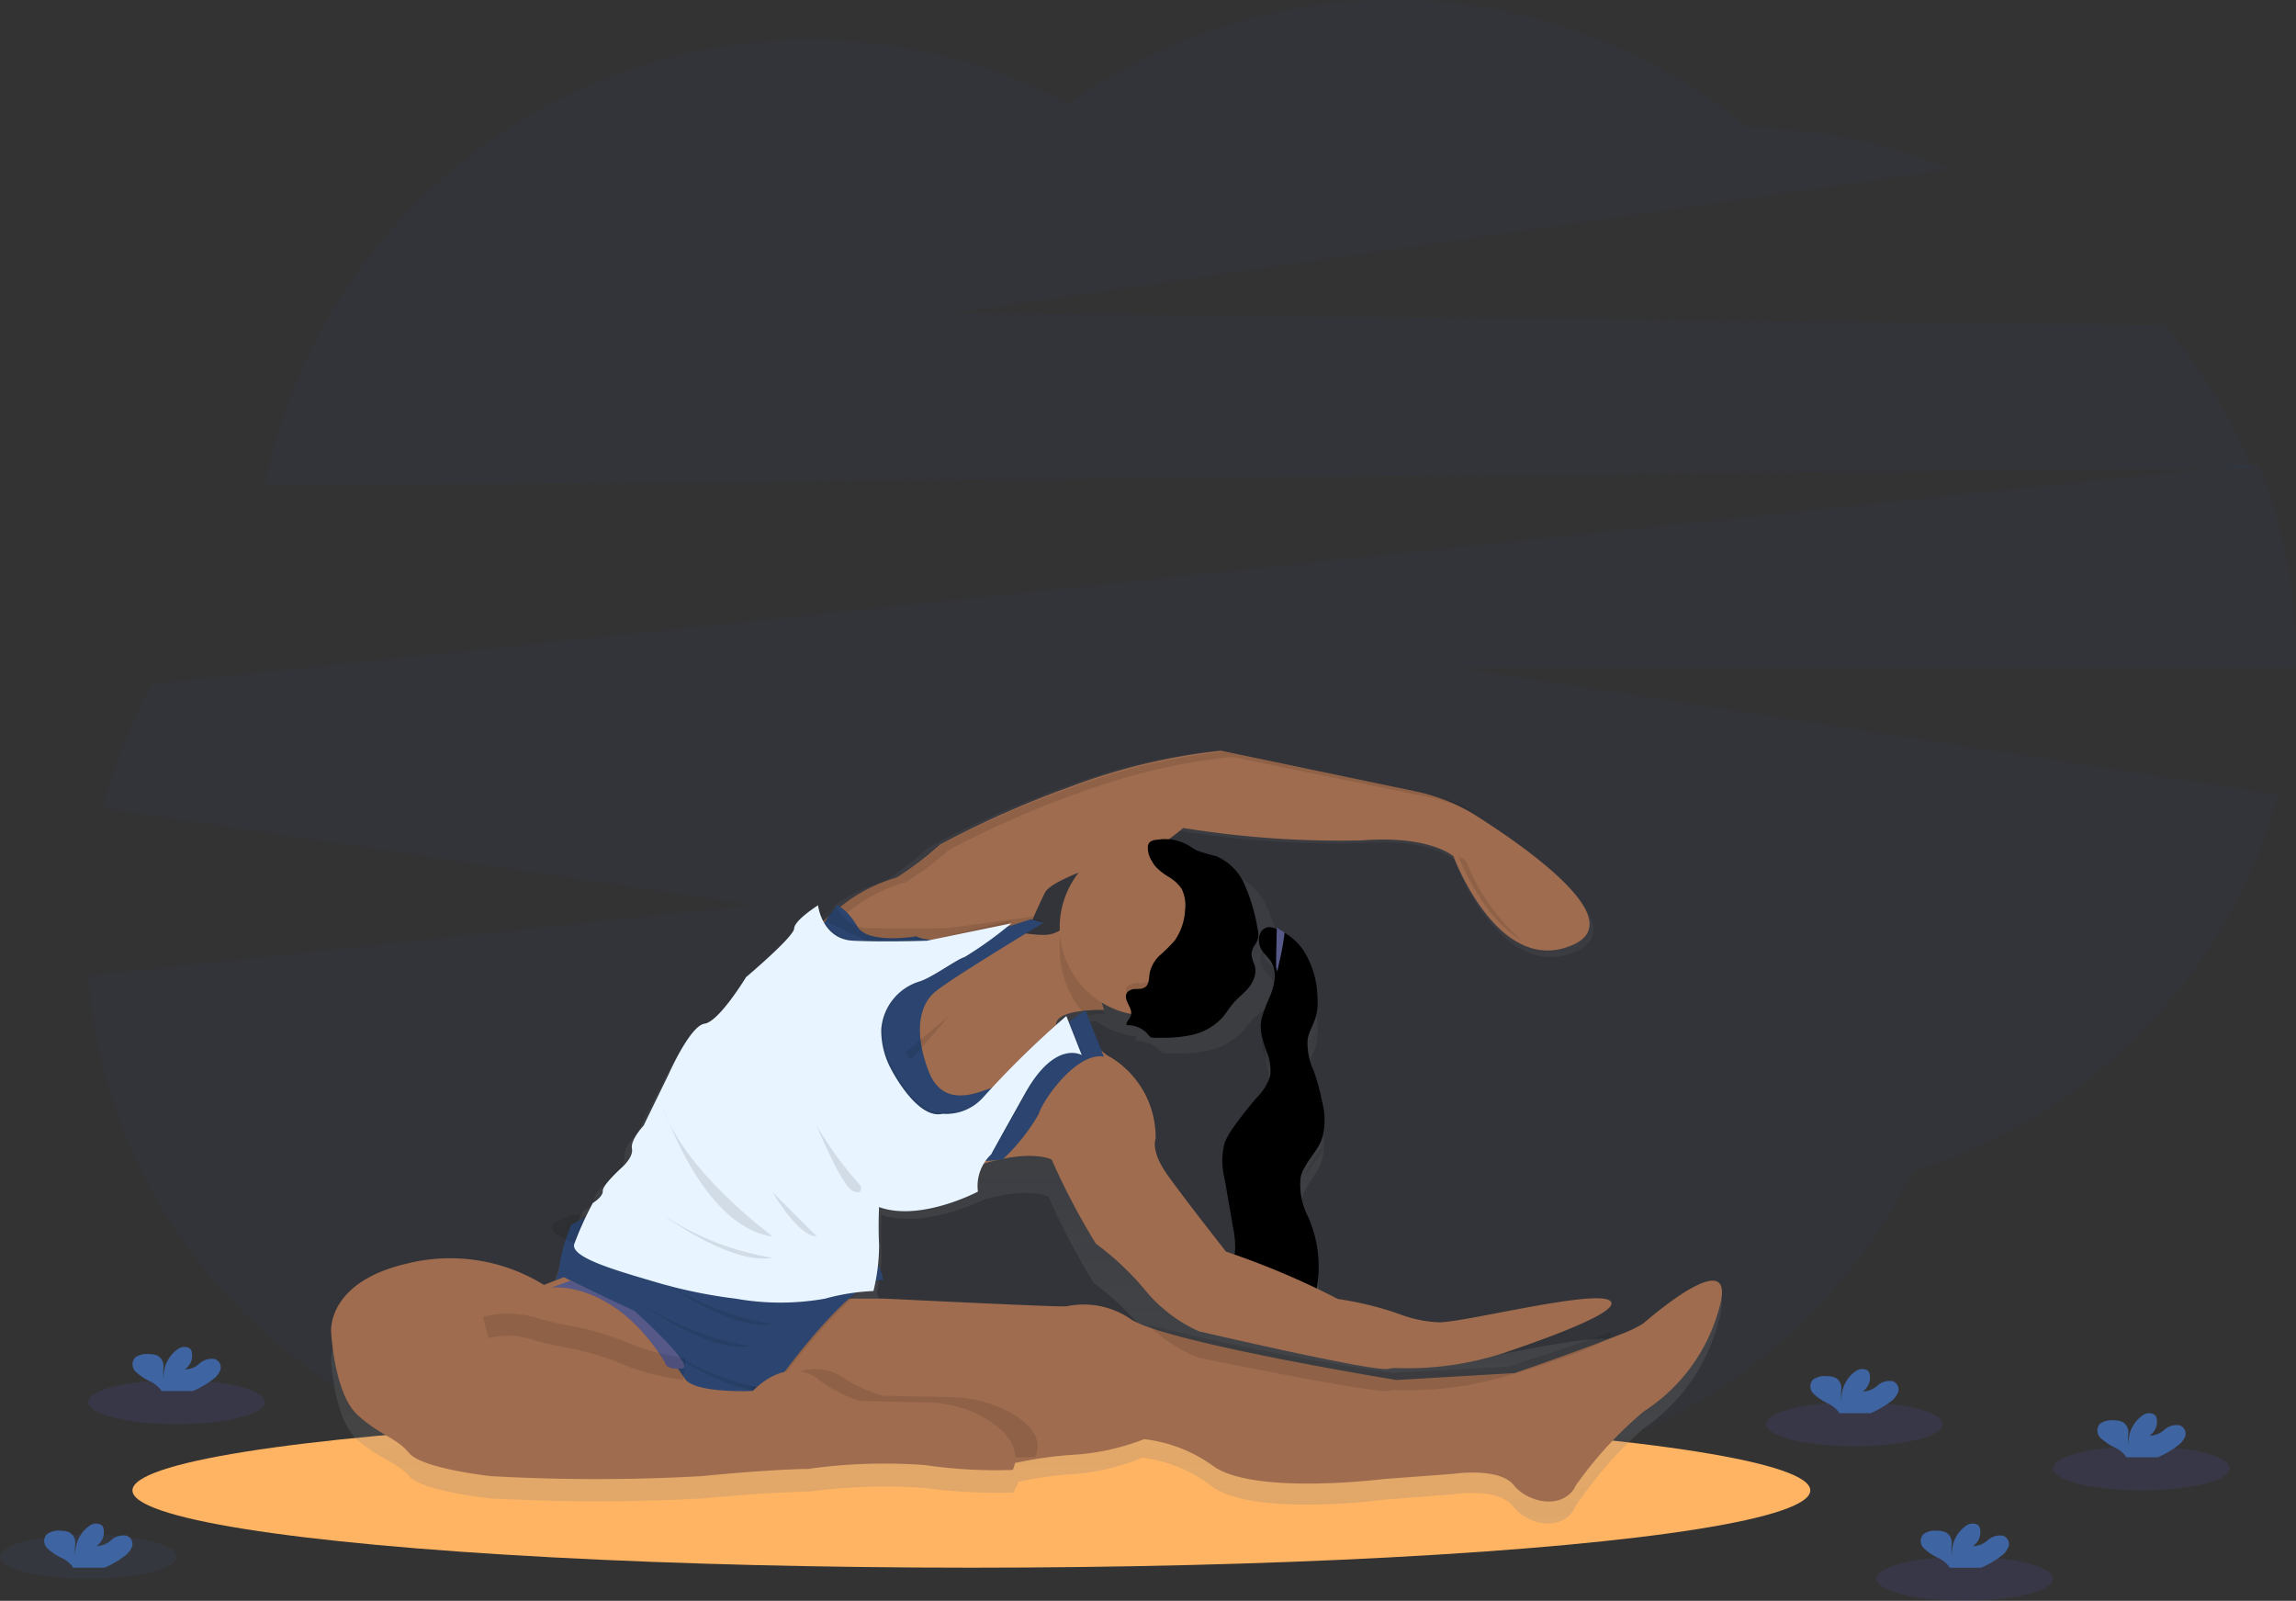 <svg id="Page-1" xmlns="http://www.w3.org/2000/svg" width="104" height="72.5" viewBox="0 0 104 72.5">
  <rect x="0" y="0" width="104" height="72.5" fill="#333333" stroke="none"/>
  <defs>
    <linearGradient id="linear-gradient" x1="0.5" y1="1" x2="0.5" gradientUnits="objectBoundingBox">
      <stop offset="0" stop-color="gray" stop-opacity="0.251"/>
      <stop offset="0.54" stop-color="gray" stop-opacity="0.122"/>
      <stop offset="1" stop-color="gray" stop-opacity="0.102"/>
    </linearGradient>
  </defs>
  <g id="All-exercise--option-1" transform="translate(-225 -351)">
    <g id="Kegel-Excises-" transform="translate(197 306)">
      <g id="Exercises-illustration-" transform="translate(28 45)">
        <path id="Path" d="M102,21.211a25.077,25.077,0,0,0-3.96-6.479L43.1,14.177,88.334,7.654a25.086,25.086,0,0,0-9.178-1.87,25.19,25.19,0,0,0-30.733-1.07A25.174,25.174,0,0,0,12,22Z" fill="#2b4570" opacity="0.1"/>
        <path id="Path-2" d="M104,29.86A23.624,23.624,0,0,0,102.285,21L6.908,30.979A23.815,23.815,0,0,0,4.674,36.6l29.535,4.387L4,44.188C4.909,56.86,15.808,66.868,29.124,66.868a25.536,25.536,0,0,0,17.3-6.672A25.531,25.531,0,0,0,63.876,67,25.256,25.256,0,0,0,86.642,53.048,24.787,24.787,0,0,0,103.2,35.993l-37.353-5.77h38.15C103.994,30.1,104,29.982,104,29.86Z" fill="#2b4570" opacity="0.1"/>
        <ellipse id="Oval" cx="38" cy="3.5" rx="38" ry="3.5" transform="translate(6 64)" fill="#ffb463"/>
        <path id="Shape" d="M74.411,60.5a5.964,5.964,0,0,1-1.105.545l-.1.044a.334.334,0,0,0,.125-.215c0-.872-6.665.871-7.956.871a5.625,5.625,0,0,1-1.779-.363,14.8,14.8,0,0,0-2.884-.713h0a10.154,10.154,0,0,0-1.326-.689v-.006c.027-.052.051-.1.072-.157a.085.085,0,0,1,.01-.026l.033-.083c.01-.027.02-.055.028-.082a5.51,5.51,0,0,0-.25-3.585,3.138,3.138,0,0,1-.315-1.754,1.649,1.649,0,0,1,.113-.315h0a1.455,1.455,0,0,1,.068-.129c.011-.021.024-.043.036-.063.033-.055.067-.111.1-.165.024-.035.047-.072.072-.107.067-.1.135-.2.2-.294l.008-.012c.022-.033.043-.066.063-.1l.048-.079.023-.04.011-.015c.01-.019.022-.04.032-.06l.012-.024a1.666,1.666,0,0,0,.071-.153c.009-.025.019-.048.026-.072s.006-.023.01-.034c.009-.029.018-.057.026-.091l.006-.021.006-.022c0-.018.01-.036.014-.055,0,0,0,0,0,.007a3.446,3.446,0,0,0-.031-1.421,9.954,9.954,0,0,0-.354-1.325,2.864,2.864,0,0,1-.256-1.405,2.06,2.06,0,0,1,.135-.415h0c.039-.091.08-.181.118-.278.022-.054.042-.11.061-.165l.016-.05c.009-.027.015-.055.023-.082l.006-.025v-.013h0a2.9,2.9,0,0,0,.044-.87,3.979,3.979,0,0,0-.59-1.944,2.51,2.51,0,0,0-.854-.8,1.9,1.9,0,0,0-.357-.154c.01-.018.022-.035.032-.053a.675.675,0,0,0,.072-.182,1.018,1.018,0,0,0-.035-.449,7.672,7.672,0,0,0-.621-1.876,2.592,2.592,0,0,0-1.439-1.3,8.63,8.63,0,0,1-.962-.253c-.129-.058-.248-.136-.373-.2a2.469,2.469,0,0,0-1.094-.3c-.075,0-.148,0-.222,0h-.047A1.6,1.6,0,0,0,53,38.9c-.076.01-.152.018-.223.032a.316.316,0,0,0-.291.238v.01a.074.074,0,0,1-.006.033c-.04-.006-.081-.013-.122-.017a4.1,4.1,0,0,0-.449-.025,3.91,3.91,0,0,0-3.873,3.4,2.088,2.088,0,0,1-.254.02,4.212,4.212,0,0,1-1.023-.126l-.585-.167h0s.006-.014.018-.044l.107-.081-.079.015c.131-.3.5-1.145.7-1.55.25-.5,2.041-1.119,2.041-1.119a7.805,7.805,0,0,0,4.377-1.906,44.971,44.971,0,0,0,8.282.577c3.164-.251,4.249.747,4.249.747s2.084,5.682,5.542,4.14c2.6-1.159-2.04-4.469-4.5-6.036.141.079.281.161.418.248s.295.189.451.29c-.292-.2-.57-.377-.825-.539a8.412,8.412,0,0,0-2.792-1.14L55.125,34h-.045a27.894,27.894,0,0,0-6.945,1.669,45.5,45.5,0,0,0-6.094,2.723,14.432,14.432,0,0,1-2,1.534A7.365,7.365,0,0,0,37.2,41.49l-.13.1c-.014-.069-.019-.111-.019-.111s-1.11.669-1.125,1.042S33.662,44.7,33.662,44.7,32.4,46.7,31.708,46.794s-1.688,2.255-1.688,2.255l-1.185,2.318s-.625.635-.547,1.027-.484.855-.484.855-.906.777-.891,1.042-.469.545-.469.545a14.277,14.277,0,0,0-.875,1.836.247.247,0,0,0,0,.15l-.012.005a6.68,6.68,0,0,0-.547,1.773,1.97,1.97,0,0,1-.307.959l-.042.015H24.7c-.026.043-.043.068-.044.07h0a8.421,8.421,0,0,0-6.207-.918C14.757,59.533,15,61.682,15,61.682s.146,2.644,1.208,3.55,1.733.949,2.333,1.634,3.729,1,3.729,1a90.639,90.639,0,0,0,9.519,0c3.333-.311,4.84-.311,4.84-.311a26.3,26.3,0,0,1,5.306-.166,23.738,23.738,0,0,0,3.979.208.941.941,0,0,0,.091-.249h.034a.924.924,0,0,0,.091-.24,16.67,16.67,0,0,1,2.407-.341,10.134,10.134,0,0,0,3.206-.746,6.451,6.451,0,0,1,3.209,1.337c1.926,1.326,7.666.57,7.666.57l3.167-.249s2.082-.332,2.749.539,2.291,1.2,2.832,0a18.332,18.332,0,0,1,3.083-3.525,8.392,8.392,0,0,0,3.374-4.769C78.868,56.483,74.868,60.089,74.411,60.5ZM56.221,46.785c.176-.187.32-.4.5-.59.239-.251.536-.443.772-.7a1.451,1.451,0,0,0,.292-.454l.005.01.049.13c.006.021.011.041.016.062s.011.048.016.073.005.027.007.041c.005.037.009.075.011.113v.182a.574.574,0,0,1-.011.112.433.433,0,0,1-.01.068c0,.023-.006.039-.01.058s-.006.036-.011.055v.005c-.009.04-.018.08-.028.12h0a2.749,2.749,0,0,1-.1.314c-.068.181-.149.363-.219.545h0c-.019.049-.037.1-.055.148-.007.022-.015.043-.023.064s-.016.05-.024.074v.011a2.5,2.5,0,0,0-.067.272.182.182,0,0,0,0,.021v.02l-.008.062v.044a.582.582,0,0,1-.006.105v.053a.84.84,0,0,0,.006.127.134.134,0,0,0,.006.05c.006.016,0,.04.006.06a.035.035,0,0,1,0,.009.286.286,0,0,0,.01.055c0,.018.01.054.016.081l.008.035a.2.2,0,0,0,.013.055c.005.018.006.025.01.038s0,.019.007.028l.014.049a.153.153,0,0,0,.012.04l.027.091c.009.026.017.053.026.079a2.755,2.755,0,0,1,.236,1.256h0a.982.982,0,0,1-.019.1,2.4,2.4,0,0,1-.56.9,15.513,15.513,0,0,0-.947,1.25,3.57,3.57,0,0,0-.321.54h0c-.022.048-.042.1-.06.146l-.023.061a3.275,3.275,0,0,0,.012,1.53l.348,2.083c.011.064.022.129.032.194l.011.072.008.056c.013.091.024.187.031.28V57.1a.783.783,0,0,0,.006.113V57.4a.68.68,0,0,1-.01.141v.011c-.006.048-.013.1-.022.143h0a1.351,1.351,0,0,1-.044.168,2.781,2.781,0,0,1-.371.693h0l-.229-.082S53.64,56.019,52.847,54.9s-.542-1.659-.542-1.659a4.335,4.335,0,0,0-2.125-3.813,2.174,2.174,0,0,1-.748-.759,1.1,1.1,0,0,1,.206.013l-.054-.131a.156.156,0,0,1,.054.006l-.87-2.108a2.509,2.509,0,0,1,.658-.186c.069-.011.139-.021.209-.029a3.9,3.9,0,0,0,1.752.7c.039.006.078.007.118.012-.01.014-.019.028-.027.042l-.011.022a.24.24,0,0,0-.021.059v.02a.184.184,0,0,0,0,.055,1.458,1.458,0,0,1,1.023.363.642.642,0,0,0,.173.171.439.439,0,0,0,.188.028h.4a7.187,7.187,0,0,0,1.41-.114A3.032,3.032,0,0,0,56.221,46.785Zm-7.666-.208a.9.9,0,0,1,.19-.121C48.725,46.468,48.659,46.51,48.556,46.577Zm2.65,13.761c-1.859-1.118-3-.664-3-.664H48c-.912,0-8.041-.37-8.041-.37h-.124a.714.714,0,0,1,.124,0,2.107,2.107,0,0,0-.21-.648.558.558,0,0,0-.042-.057,7.635,7.635,0,0,0,.221-1.885c-.047-.886,0-1.695,0-1.695,1.938.664,4.612-.673,4.651-.694,2.1-.586,2.918-.125,2.918-.125a32.061,32.061,0,0,0,2.042,3.9,13.055,13.055,0,0,1,2.371,2.281,2.839,2.839,0,0,0,.327.4c-.1-.035-.2-.071-.3-.106A4.7,4.7,0,0,1,51.206,60.337Z" fill="url(#linear-gradient)"/>
        <path id="Path-3" d="M71.249,42.791c-3.377,1.493-5.411-4.007-5.411-4.007s-1.056-.964-4.149-.723a44.435,44.435,0,0,1-8.095-.563,7.632,7.632,0,0,1-4.271,1.846s-1.749.6-1.992,1.085c-.2.391-.559,1.209-.687,1.5a.564.564,0,0,1-.026.063c-.013.028-.018.043-.018.043l-.1.046h0l-2.015.955-2.766.764-1.75.2L37,41.969s.343-.316.847-.715a7.209,7.209,0,0,1,2.774-1.513,14.106,14.106,0,0,0,1.953-1.485,44.046,44.046,0,0,1,5.95-2.64A27.454,27.454,0,0,1,55.305,34l8.825,1.84a8.277,8.277,0,0,1,2.729,1.1C69.255,38.463,73.793,41.667,71.249,42.791Z" fill="#9f6c4f"/>
        <g id="Group" transform="translate(37 34)" opacity="0.1">
          <path id="Path-4" d="M.377,8.164s.346-.314.853-.708a7.3,7.3,0,0,1,2.793-1.5A14.193,14.193,0,0,0,5.99,4.487a44.6,44.6,0,0,1,5.992-2.615A28,28,0,0,1,18.812.278L27.7,2.1a8.4,8.4,0,0,1,2.748,1.092q.212.132.443.279c-.287-.188-.561-.362-.811-.518a8.411,8.411,0,0,0-2.748-1.091L18.443.039a28.026,28.026,0,0,0-6.829,1.6A44.6,44.6,0,0,0,5.621,4.255,14.251,14.251,0,0,1,3.655,5.726a7.293,7.293,0,0,0-2.793,1.5c-.508.392-.853.708-.853.708L3,9.943H3.01Z"/>
          <path id="Path-5" d="M29.422,5.005a1.826,1.826,0,0,0-.365-.224c.082.211,1.119,2.819,2.889,3.821A9.087,9.087,0,0,1,29.422,5.005Z"/>
        </g>
        <path id="Path-6" d="M59.916,51.448a1.488,1.488,0,0,1-.045.147c-.008.025-.019.05-.028.074a1.825,1.825,0,0,1-.086.176c-.013.026-.028.052-.041.077a.121.121,0,0,1-.011.016c-.014.025-.028.048-.043.071-.1.164-.216.32-.327.481-.037.052-.074.1-.109.159a.29.29,0,0,1-.021.032c-.019.03-.039.062-.057.1s-.032.052-.046.078-.016.027-.023.04l-.043.08a1.675,1.675,0,0,0-.119.313,3.161,3.161,0,0,0,.34,1.829,5.562,5.562,0,0,1,.27,3.738c-.01.028-.02.057-.031.086s-.03.076-.046.114c-.024.058-.051.115-.081.171a1.236,1.236,0,0,1-1.1.77c-.662-.056-.984-.835-1.586-1.1-.524-.231-1.186-.042-1.68-.327a1.782,1.782,0,0,1,.167-.372c.089-.158.2-.309.3-.459a2.9,2.9,0,0,0,.4-.723,1.526,1.526,0,0,0,.047-.175.06.06,0,0,0,0-.013c0-.03.011-.058.015-.088s.008-.057.011-.088a.079.079,0,0,0,0-.015.5.5,0,0,1,.007-.1,4.6,4.6,0,0,0-.1-.968q-.187-1.086-.377-2.171A3.282,3.282,0,0,1,55.46,51.8c.013-.037.027-.073.041-.109s.031-.072.048-.107a3.752,3.752,0,0,1,.347-.563q.477-.674,1.023-1.3a2.462,2.462,0,0,0,.6-.937.781.781,0,0,0,.022-.106,2.135,2.135,0,0,0-.164-1.041q-.023-.061-.042-.121c-.042-.119-.084-.24-.12-.362-.012-.039-.023-.08-.034-.12a2.365,2.365,0,0,1-.051-.245,1.7,1.7,0,0,1-.022-.246V46.42a.294.294,0,0,1,.008-.088.839.839,0,0,0,.014-.1c.005-.035.008-.046.013-.069s.015-.07.025-.1a.582.582,0,0,1,.023-.082c.005-.022.012-.044.018-.066l.026-.077.041-.112c.013-.037.028-.074.043-.111.075-.193.161-.385.236-.57a3.217,3.217,0,0,0,.109-.326h0a.31.31,0,0,1,.016-.064.591.591,0,0,0,.015-.064.675.675,0,0,0,.016-.081c.007-.036.014-.073.018-.11s.008-.074.011-.112,0-.074,0-.111a1.222,1.222,0,0,0-.057-.385.9.9,0,0,0-.058-.148h0a1.113,1.113,0,0,0-.057-.1c-.128-.2-.327-.353-.444-.562a.843.843,0,0,1-.1-.415.77.77,0,0,1,.008-.117.719.719,0,0,1,.028-.117.3.3,0,0,1,.016-.045l.021-.046a.516.516,0,0,1,.033-.056c.01-.013.019-.026.029-.038a.456.456,0,0,1,.51-.127l.057.018a2.151,2.151,0,0,1,.384.161,2.678,2.678,0,0,1,.923.831,4.05,4.05,0,0,1,.637,2.027,2.974,2.974,0,0,1-.047.909.281.281,0,0,1-.009.04c-.008.029-.015.058-.025.086a5.2,5.2,0,0,1-.21.514h0a2.124,2.124,0,0,0-.146.433,2.907,2.907,0,0,0,.277,1.465,10.15,10.15,0,0,1,.375,1.383A3.192,3.192,0,0,1,59.916,51.448Z"/>
        <g id="Group-2" transform="translate(55 43)" opacity="0.1">
          <path id="Path-7" d="M4.443,4.275a4.752,4.752,0,0,0,.211-.49c.013-.039.025-.079.035-.119A3.375,3.375,0,0,0,4.443,4.275Z"/>
          <path id="Path-8" d="M2.641,1.365a1.312,1.312,0,0,1,.09,1.118c.008-.02.017-.039.025-.059A1.532,1.532,0,0,0,2.776,1C2.647.806,2.447.66,2.332.462a.779.779,0,0,1-.1-.423A.711.711,0,0,0,2.2.833C2.312,1.03,2.512,1.175,2.641,1.365Z"/>
          <path id="Path-9" d="M4.106,10.249c-.005.02-.009.04-.013.061.22-.427.608-.789.8-1.231a1.664,1.664,0,0,0,.095-.286C4.731,9.3,4.244,9.706,4.106,10.249Z"/>
          <path id="Path-10" d="M4.633,15.725a1.312,1.312,0,0,1-1.182.893c-.661-.052-.981-.793-1.584-1.046-.512-.215-1.156-.049-1.645-.294a1.7,1.7,0,0,0-.167.354c.493.274,1.154.091,1.677.31.6.253.923.994,1.584,1.047A1.314,1.314,0,0,0,4.5,16.094a3.238,3.238,0,0,0,.141-.384Z"/>
          <path id="Path-11" d="M.911,12.779a3.117,3.117,0,0,1,.059,1.21,1.68,1.68,0,0,0,.087-.2,2.711,2.711,0,0,0-.011-1.377Q.859,11.379.67,10.347A3.353,3.353,0,0,1,.612,9,1.725,1.725,0,0,0,.523,9.2a2.976,2.976,0,0,0,.012,1.514Q.724,11.749.911,12.779Z"/>
          <path id="Path-12" d="M2.717,5.966c.193-.707-.4-1.4-.411-2.13a1.739,1.739,0,0,1,.079-.5,2.2,2.2,0,0,0-.213.871c.007.695.548,1.357.431,2.032A1.242,1.242,0,0,0,2.717,5.966Z"/>
        </g>
        <path id="Path-13" d="M77.828,59.4a8.028,8.028,0,0,1-3.365,4.518,17.68,17.68,0,0,0-3.074,3.343c-.541,1.142-2.159.825-2.823,0s-2.742-.51-2.742-.51l-3.158.235s-5.722.718-7.643-.54a6.632,6.632,0,0,0-3.2-1.267,10.581,10.581,0,0,1-3.2.707,17.266,17.266,0,0,0-2.4.322c-.441.087-.826.175-1.1.237s-.441.108-.441.108l-4.23-.4-4-.382L34.3,65.49l-.567-1.166L33.185,63.2,33,62.819l.259-4.005h6.813s7.1.35,8.017.35H48.3a3.773,3.773,0,0,1,2.99.628,4.84,4.84,0,0,0,.739.317C54.972,61.149,63.252,62.5,63.252,62.5l5.361-.315s3.014-1.039,4.714-1.723a6.2,6.2,0,0,0,1.1-.516C74.879,59.554,78.866,56.136,77.828,59.4Z" fill="#9f6c4f"/>
        <path id="Path-14" d="M35.575,62.206l.325,1.18L34.788,64l-1.065-.119-.54-1.2L33,62.275,33.256,58H40C38.593,58.129,35.575,62.206,35.575,62.206Z" opacity="0.1"/>
        <path id="Path-15" d="M35.484,62.2l.323,1.184L34.7,64l-2.786-.316-1.5-1.247C27.966,58.334,25,58.316,25,58.316a2.18,2.18,0,0,0,.352-1.059,7.125,7.125,0,0,1,.54-1.8l.053-.026c.187-.094.822-.418.862-.432,0,0,12.6,2.1,12.841,2.179a.292.292,0,0,1,.146.14,2.175,2.175,0,0,1,.206.656C38.67,57.848,35.484,62.2,35.484,62.2Z" fill="#2b4570"/>
        <path id="Path-16" d="M50,45.739a7.265,7.265,0,0,0-1.137.067c-.626.095-1.227.317-.961.833.5.978-2.685,2.7-2.685,2.7L40.769,52,38,48.087l1.428-3.169,3.985-1.878,2.183-.977a5.593,5.593,0,0,0,1.625.277,1.345,1.345,0,0,0,.893-.277C48.783,41.436,50,45.739,50,45.739Z" fill="#9f6c4f"/>
        <path id="Path-17" d="M50,45.93a3.531,3.531,0,0,0-.809.07A4.432,4.432,0,0,1,48,42.839c0-.161.007-.322.021-.482a.773.773,0,0,0,.635-.291C49.134,41.408,50,45.93,50,45.93Z" opacity="0.1"/>
        <path id="Path-18" d="M56,42a4,4,0,1,1-4-4,4.3,4.3,0,0,1,.458.026A4,4,0,0,1,56,42Z" fill="#9f6c4f"/>
        <path id="Path-19" d="M73,60.39c0,.425-2.594,1.288-4.832,1.954a15.859,15.859,0,0,1-4.873.616,1.632,1.632,0,0,0-.4.031c-.614.142-8.593-1.5-8.593-1.5A7,7,0,0,1,52,60a110.713,110.713,0,0,0,11.06,2.172l5.282-.285s2.97-.942,4.644-1.563A.111.111,0,0,1,73,60.39Z" opacity="0.1"/>
        <path id="Path-20" d="M48.95,46s.572,1.49,1.309,1.854a4.239,4.239,0,0,1,2.086,3.726s-.246.527.531,1.623,2.659,3.483,2.659,3.483a36.338,36.338,0,0,1,5.071,2.147h0a14.492,14.492,0,0,1,2.83.7,5.668,5.668,0,0,0,1.747.354c1.268,0,7.812-1.7,7.812-.851,0,.484-2.593,1.466-4.83,2.223a14.065,14.065,0,0,1-4.87.7,1.477,1.477,0,0,0-.4.035c-.613.161-8.59-1.7-8.59-1.7a6.755,6.755,0,0,1-2.336-1.745,12.677,12.677,0,0,0-2.33-2.224,31.016,31.016,0,0,1-2-3.807s-.94-.526-3.4.283-.534-1.823-.534-1.823l2.741-3.155Z" fill="#9f6c4f"/>
        <path id="Path-21" d="M50,47.851l-.834-2.1a13.353,13.353,0,0,0-2.159,1.766,6.57,6.57,0,0,1-2.155,1.774c-.479.121-2.114.982-2.792-.788s-.4-2.966.239-3.543,4.958-3.293,4.958-3.293l-.567-.045s-3.949,1.429-5.186.777c0,0-2.195.379-2.673-.446S37.9,41,37.9,41L35,45.049,36.038,54H38.71l2.872-1.155,3.83-.33a8.854,8.854,0,0,0,1.636-2.063C47.249,49.792,48.767,47.644,50,47.851Z" opacity="0.1"/>
        <path id="Path-22" d="M50,47.853l-.834-2.1a13.358,13.358,0,0,0-2.159,1.766A6.558,6.558,0,0,1,44.853,49.3c-.479.121-2.114.982-2.792-.788s-.4-2.966.239-3.543,4.958-3.171,4.958-3.171l-.567-.168s-3.949,1.428-5.186.776c0,0-2.195.379-2.673-.446S37.9,41,37.9,41L35,45.049,36.038,54H38.71l2.872-1.155,3.83-.33a8.845,8.845,0,0,0,1.636-2.062C47.249,49.793,48.767,47.644,50,47.853Z" fill="#2b4570"/>
        <path id="Path-23" d="M39,57.152c-.048.216-.086.354-.086.354a10.733,10.733,0,0,0-2.249.323,12.955,12.955,0,0,1-4.146,0,24.945,24.945,0,0,1-3.576-.661c-1.787-.484-4.13-1.057-3.932-1.655.013-.035.026-.074.041-.112.188-.087.828-.389.868-.4,0,0,12.681,1.952,12.928,2.026a.286.286,0,0,1,.151.126Z" opacity="0.1"/>
        <path id="Path-24" d="M48.3,45.97,49,47.6s-1.076-.589-2.45,1.827-1.556,2.759-1.556,2.759-.966.681-.724,1.548c0,0-2.863,1.017-4.75.345a7.88,7.88,0,0,0-.377,2.206,13.159,13.159,0,0,1,.007,1.425s.538-.421-1.5-.015a18.2,18.2,0,0,1-4.063.288,29.047,29.047,0,0,1-3.3-.756c-1.752-.514-4.47-.382-4.274-1.017a14.718,14.718,0,0,1,.846-1.839s.468-.278.448-.546.861-1.044.861-1.044.543-.467.468-.857.529-1.028.529-1.028l1.148-2.321s.966-2.167,1.631-2.26,1.887-2.088,1.887-2.088,2.174-1.807,2.19-2.182S37.106,41,37.106,41a1.777,1.777,0,0,0,1.613,1.593c1.44.063,3.343,0,3.343,0l3.736-.906a14.477,14.477,0,0,1-2.015,1.636c-.378.109-1.515.951-2.094,1.11a2.428,2.428,0,0,0-1.71,2.14,3.642,3.642,0,0,0,.438,1.757s1.178,2.312,2.355,2.035a2.279,2.279,0,0,0,1.843-.733A44.2,44.2,0,0,1,48.3,45.97Z" opacity="0.1"/>
        <path id="Path-25" d="M47,41.48l-.106.057-.122.065h0l-2.073.7-2.845.556-1.8.146L37,41.521s.353-.23.872-.521a1.6,1.6,0,0,0,1.649,1.028c1.495.045,3.473,0,3.473,0l3.928-.54Z" opacity="0.1"/>
        <path id="Path-26" d="M48.3,46.014l.7,1.771s-1.19-.719-2.557,1.716-1.547,2.78-1.547,2.78a1.973,1.973,0,0,0-.6,1.687s-2.6,1.377-4.477.7c0,0-.045.818,0,1.713a8.755,8.755,0,0,1-.255,2.089,9.676,9.676,0,0,0-2.194.346,11.534,11.534,0,0,1-4.04,0,22.322,22.322,0,0,1-3.485-.707c-1.742-.518-4.026-1.132-3.833-1.771a14.644,14.644,0,0,1,.841-1.854s.465-.28.451-.55.856-1.053.856-1.053.541-.466.465-.863.526-1.038.526-1.038l1.142-2.34s.961-2.185,1.622-2.279,1.877-2.105,1.877-2.105,2.166-1.827,2.18-2.205S37.055,41,37.055,41s.171,1.542,1.6,1.605,3.326,0,3.326,0l3.833-.788A17.4,17.4,0,0,1,43.7,43.341c-.375.11-1.507.958-2.083,1.119a2.454,2.454,0,0,0-1.7,2.169,3.676,3.676,0,0,0,.436,1.771s1.171,2.325,2.344,2.043a2.251,2.251,0,0,0,1.832-.738A42.627,42.627,0,0,1,48.3,46.014Z" fill="#e8f4ff"/>
        <path id="Path-27" d="M37,51s1.09,2.625,1.591,2.91.4-.2.4-.2A17.277,17.277,0,0,1,37,51Z" opacity="0.1"/>
        <path id="Path-28" d="M35,54s1.15,2,2,2Z" opacity="0.1"/>
        <path id="Path-29" d="M30,50s1.761,5.56,5,6C35,56,30.771,52.89,30,50Z" opacity="0.1"/>
        <path id="Path-30" d="M30,55s3.1,2.31,5,1.965A12.611,12.611,0,0,1,30,55Z" opacity="0.1"/>
        <path id="Path-31" d="M29,59s3.1,2.311,5,1.965A12.612,12.612,0,0,1,29,59Z" opacity="0.1"/>
        <path id="Path-32" d="M30,61s3.1,2.31,5,1.965A12.608,12.608,0,0,1,30,61Z" opacity="0.1"/>
        <path id="Path-33" d="M30,58s3.1,2.314,5,1.964A12.594,12.594,0,0,1,30,58Z" opacity="0.1"/>
        <path id="Path-34" d="M43,46l-2,1.665.275.335Z" opacity="0.1"/>
        <path id="Path-35" d="M56,41.984a3.887,3.887,0,0,1-1.257,2.839A4.448,4.448,0,0,1,51.709,46a4.543,4.543,0,0,1-.594-.039.966.966,0,0,0,.158-.224c.127-.332-.406-.678-.239-1,.086-.169.319-.212.519-.217a.871.871,0,0,0,.568-.129c.168-.151.144-.4.187-.614a1.546,1.546,0,0,1,.576-.817,7.5,7.5,0,0,0,.791-.665,2.385,2.385,0,0,0,.559-1.407,1.463,1.463,0,0,0-.185-.95,2.466,2.466,0,0,0-.871-.64,2.348,2.348,0,0,1-.758-.619A1,1,0,0,1,52.2,38,4.124,4.124,0,0,1,56,41.984Z" opacity="0.1"/>
        <path id="Path-36" d="M56.991,42.465a.747.747,0,0,1-.067.188c-.008.017-.019.035-.028.053l-.052.087a.9.9,0,0,0-.156.39,1.359,1.359,0,0,0,.131.5l.009.029h0c.008.023.014.047.019.071a.909.909,0,0,1-.033.491h0a1.507,1.507,0,0,1-.266.47c-.215.259-.486.454-.7.71-.162.188-.293.411-.453.6a2.638,2.638,0,0,1-1.453.827A5.959,5.959,0,0,1,52.654,47h-.367a.367.367,0,0,1-.169-.029.628.628,0,0,1-.158-.174,1.259,1.259,0,0,0-.929-.368.284.284,0,0,1,.056-.2,1.179,1.179,0,0,0,.139-.236c.106-.329-.338-.671-.2-.987a.269.269,0,0,1,.052-.079.3.3,0,0,1,.046-.042.607.607,0,0,1,.333-.094,1.441,1.441,0,0,0,.191-.009.426.426,0,0,0,.274-.118h0c.139-.148.12-.4.155-.606a1.544,1.544,0,0,1,.479-.809,6.546,6.546,0,0,0,.657-.659A2.626,2.626,0,0,0,53.68,41.2a1.681,1.681,0,0,0-.154-.941,1.784,1.784,0,0,0-.624-.564l-.1-.066a2.392,2.392,0,0,1-.5-.43,1.736,1.736,0,0,1-.126-.2,1.144,1.144,0,0,1-.184-.658A.25.25,0,0,1,52,38.3c.05-.242.264-.245.468-.275.055-.008.109-.014.164-.018a1.9,1.9,0,0,1,.243,0,2.079,2.079,0,0,1,.992.3c.113.069.221.149.338.208a7.409,7.409,0,0,0,.877.258A2.473,2.473,0,0,1,56.391,40.1a8.513,8.513,0,0,1,.566,1.913,1.166,1.166,0,0,1,.034.457Z"/>
        <path id="Path-37" d="M46.968,65.765a.823.823,0,0,1-.092.225s-.41.014-1.011.009a20.388,20.388,0,0,1-2.94-.2,10.165,10.165,0,0,0-1.706-.086l-3.971-.378L35.1,65.059,34,62.8c.638.033,1.187.009,1.187.009a2.278,2.278,0,0,1,2.973-.441,6.363,6.363,0,0,0,1.858.847c.055,0,1.881.036,3.055.059a5.779,5.779,0,0,1,2.6.653C47.04,64.648,47.06,65.4,46.968,65.765Z" opacity="0.1"/>
        <path id="Path-38" d="M25.545,57.843l-.909.35a8.056,8.056,0,0,0-6.2-.966C14.753,58.078,15,60.349,15,60.349s.145,2.783,1.2,3.738,1.727,1,2.33,1.72,3.725,1.048,3.725,1.048a85.786,85.786,0,0,0,9.509,0c3.329-.327,4.832-.327,4.832-.327a24.783,24.783,0,0,1,5.3-.175,22.284,22.284,0,0,0,3.975.219s.687-1.193-1.212-2.321a5.337,5.337,0,0,0-2.617-.735c-1.183-.026-3.023-.066-3.079-.066A6.089,6.089,0,0,1,37.1,62.5c-.624-.531-1.768-.728-3,.495,0,0-2.726.131-3.1-.589a31.978,31.978,0,0,0-2.31-2.98Z" fill="#9f6c4f"/>
        <path id="Path-39" d="M30.124,61.7s-.019.346.76.289c.721-.054-2.134-2.611-2.134-2.611L25.84,58l-.84.307S27.816,57.975,30.124,61.7Z" opacity="0.1"/>
        <path id="Path-40" d="M30.124,61.7s-.019.346.76.289c.721-.053-2.134-2.611-2.134-2.611L25.84,58l-.84.307S27.817,57.975,30.124,61.7Z" fill="#565988"/>
        <path id="Path-41" d="M22,60.119a4.045,4.045,0,0,1,2.271.079,14.794,14.794,0,0,0,1.485.346,12.5,12.5,0,0,1,2.32.65A10.5,10.5,0,0,0,31,62" fill="none" stroke="#000" stroke-width="1" fill-rule="evenodd" opacity="0.1"/>
        <path id="Path-42" d="M52.557,47a.369.369,0,0,1-.173-.029.609.609,0,0,1-.162-.174,1.309,1.309,0,0,0-.952-.367c-.028-.164.146-.283.2-.437.11-.33-.346-.672-.2-.987a.465.465,0,0,1,.443-.214.654.654,0,0,0,.483-.129c.143-.149.123-.4.16-.607a1.537,1.537,0,0,1,.49-.81,6.642,6.642,0,0,0,.674-.659,2.6,2.6,0,0,0,.476-1.393,1.663,1.663,0,0,0-.158-.946,2.174,2.174,0,0,0-.742-.634A2.1,2.1,0,0,1,52.446,39a1.064,1.064,0,0,1-.182-.7c.048-.231.272-.245.48-.275.061-.009.122-.015.184-.019a2.224,2.224,0,0,0-.418.019c-.209.03-.433.033-.48.275a1.048,1.048,0,0,0,.183.7,2.1,2.1,0,0,0,.646.613,2.283,2.283,0,0,1,.737.629,1.635,1.635,0,0,1,.158.946,2.558,2.558,0,0,1-.476,1.393,6.348,6.348,0,0,1-.673.659,1.545,1.545,0,0,0-.491.81c-.037.211-.017.459-.159.608a.66.66,0,0,1-.484.129.465.465,0,0,0-.443.214c-.14.315.313.659.2.987-.053.156-.226.273-.2.437a1.286,1.286,0,0,1,.952.367.585.585,0,0,0,.162.174.363.363,0,0,0,.173.029H52.7Z" opacity="0.1"/>
        <path id="Path-43" d="M57.852,44h0c.032-.136.068-.289.1-.451a11.131,11.131,0,0,0,.236-1.312,1.517,1.517,0,0,0-.31-.178c.009-.02.019-.041.027-.06l-.072.039v.119c-.006.2-.017.631-.024,1.007v.017c-.006.3-.009.56,0,.654h0Z" fill="#565988"/>
        <ellipse id="Oval-2" cx="4" cy="1" rx="4" ry="1" transform="translate(80 63.5)" fill="#6c63ff" opacity="0.1"/>
        <path id="Path-44" d="M85.616,63.493a.95.95,0,0,0,.372-.466.4.4,0,0,0-.26-.475.821.821,0,0,0-.686.2,1,1,0,0,1-.668.268.764.764,0,0,0,.312-.791.307.307,0,0,0-.091-.161.489.489,0,0,0-.531.026,1.515,1.515,0,0,0-.648,1.377,2.142,2.142,0,0,1-.009-.567.544.544,0,0,0-.257-.5.9.9,0,0,0-.391-.076.916.916,0,0,0-.634.152.456.456,0,0,0,.026.647,2.435,2.435,0,0,0,.656.437,1.384,1.384,0,0,1,.469.372.376.376,0,0,1,.035.066H84.73A4.043,4.043,0,0,0,85.616,63.493Z" fill="#3e64a2"/>
        <ellipse id="Oval-3" cx="4" cy="1" rx="4" ry="1" transform="translate(93 65.5)" fill="#6c63ff" opacity="0.1"/>
        <path id="Path-45" d="M98.616,65.493a.95.95,0,0,0,.372-.466.4.4,0,0,0-.261-.476.82.82,0,0,0-.687.2,1,1,0,0,1-.668.268.765.765,0,0,0,.314-.791.307.307,0,0,0-.091-.16.488.488,0,0,0-.531.026,1.513,1.513,0,0,0-.648,1.376,2.136,2.136,0,0,1-.009-.567.545.545,0,0,0-.257-.5.9.9,0,0,0-.391-.076.92.92,0,0,0-.635.152.456.456,0,0,0,.026.647,2.434,2.434,0,0,0,.657.437,1.376,1.376,0,0,1,.469.372A.322.322,0,0,1,96.31,66h1.423a4.075,4.075,0,0,0,.883-.507Z" fill="#3e64a2"/>
        <ellipse id="Oval-4" cx="4" cy="1" rx="4" ry="1" transform="translate(85 70.5)" fill="#6c63ff" opacity="0.1"/>
        <path id="Path-46" d="M90.615,70.493a.95.95,0,0,0,.372-.466.4.4,0,0,0-.26-.475.823.823,0,0,0-.688.2,1,1,0,0,1-.668.268.764.764,0,0,0,.315-.791.306.306,0,0,0-.091-.161.49.49,0,0,0-.531.026,1.514,1.514,0,0,0-.648,1.377,2.142,2.142,0,0,1-.009-.567.544.544,0,0,0-.257-.5.9.9,0,0,0-.391-.076.918.918,0,0,0-.635.152.456.456,0,0,0,.025.647,2.437,2.437,0,0,0,.656.437,1.375,1.375,0,0,1,.469.372.281.281,0,0,1,.035.066h1.423a4.042,4.042,0,0,0,.883-.507Z" fill="#3e64a2"/>
        <ellipse id="Oval-5" cx="4" cy="1" rx="4" ry="1" transform="translate(4 62.5)" fill="#6c63ff" opacity="0.1"/>
        <path id="Path-47" d="M9.616,62.493a.945.945,0,0,0,.372-.466.4.4,0,0,0-.26-.475.822.822,0,0,0-.688.2,1,1,0,0,1-.668.268.763.763,0,0,0,.315-.791.312.312,0,0,0-.091-.16.49.49,0,0,0-.532.026,1.513,1.513,0,0,0-.648,1.376,2.216,2.216,0,0,1-.009-.567.548.548,0,0,0-.256-.5.907.907,0,0,0-.391-.076.919.919,0,0,0-.635.152.456.456,0,0,0,.025.647,2.424,2.424,0,0,0,.657.437,1.375,1.375,0,0,1,.469.372A.373.373,0,0,1,7.31,63H8.735a4.072,4.072,0,0,0,.88-.507Z" fill="#3e64a2"/>
        <ellipse id="Oval-6" cx="4" cy="1" rx="4" ry="1" transform="translate(0 69.5)" fill="#3e64a2" opacity="0.1"/>
        <path id="Path-48" d="M5.615,70.493a.95.95,0,0,0,.373-.466.4.4,0,0,0-.26-.476.822.822,0,0,0-.688.2,1,1,0,0,1-.669.268.765.765,0,0,0,.319-.791.307.307,0,0,0-.092-.16.489.489,0,0,0-.532.026,1.513,1.513,0,0,0-.649,1.377,2.139,2.139,0,0,1-.009-.567.544.544,0,0,0-.257-.5.893.893,0,0,0-.391-.076.912.912,0,0,0-.635.152.456.456,0,0,0,.025.647,2.437,2.437,0,0,0,.657.437,1.369,1.369,0,0,1,.47.372A.28.28,0,0,1,3.311,71H4.734a4.081,4.081,0,0,0,.881-.507Z" fill="#3e64a2"/>
      </g>
    </g>
  </g>
</svg>
